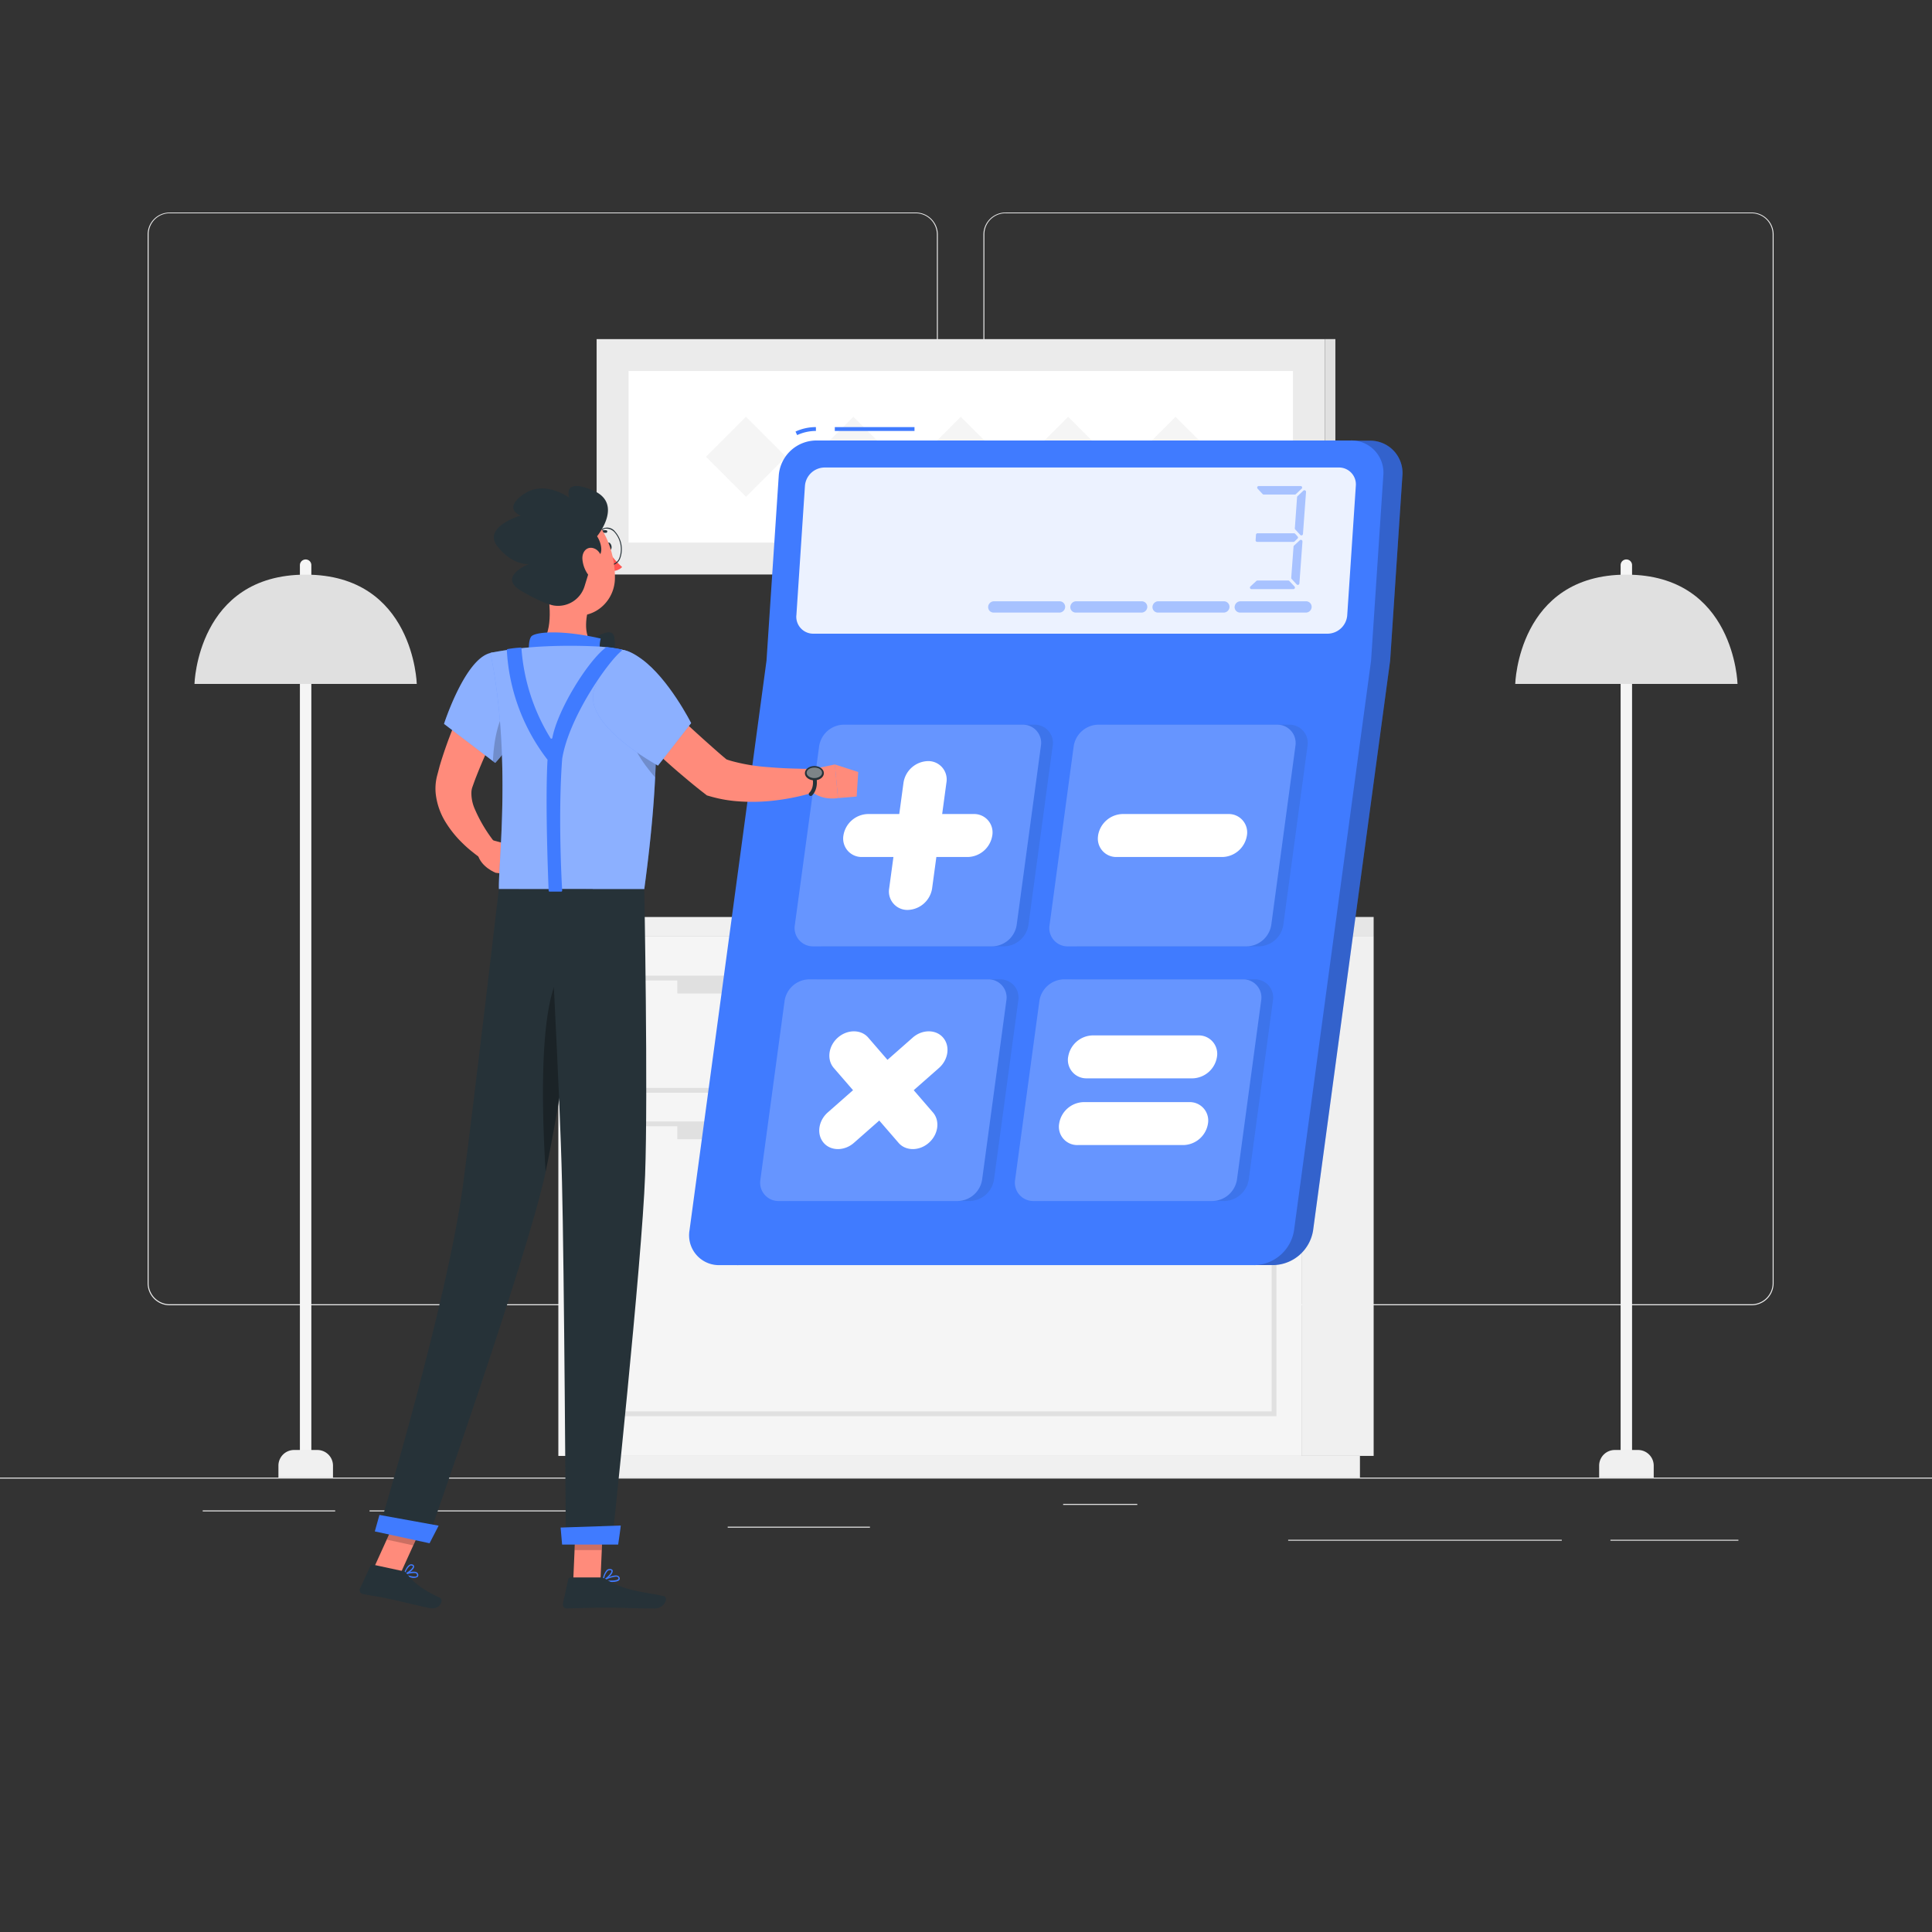 <svg xmlns="http://www.w3.org/2000/svg" width="53" height="53" fill="none"><rect width="100%" height="100%" fill="#333333" stroke="none"/><path fill="#EBEBEB" d="M53 40.534H0v.027h53v-.027ZM47.69 42.24h-3.511v.026h3.51v-.026ZM42.844 42.24h-7.506v.026h7.506v-.026ZM31.199 41.256h-2.034v.027h2.034v-.027ZM9.195 41.434H5.561v.027h3.634v-.027ZM16.748 41.434h-6.61v.027h6.61v-.027ZM23.865 41.882h-3.902v.026h3.902v-.026ZM25.122 35.807H4.654a.605.605 0 0 1-.604-.605V6.43a.605.605 0 0 1 .604-.6h20.468a.606.606 0 0 1 .605.605v28.767a.605.605 0 0 1-.605.605ZM4.654 5.85a.579.579 0 0 0-.577.579v28.772a.579.579 0 0 0 .577.578h20.468a.58.58 0 0 0 .579-.578V6.43a.58.58 0 0 0-.579-.579H4.654ZM48.05 35.807H27.583a.606.606 0 0 1-.605-.605V6.43a.606.606 0 0 1 .605-.6h20.469a.605.605 0 0 1 .603.6v28.772a.606.606 0 0 1-.603.605ZM27.583 5.85a.58.58 0 0 0-.579.579v28.772a.58.58 0 0 0 .58.578H48.05a.58.58 0 0 0 .579-.578V6.43a.58.58 0 0 0-.58-.579H27.583Z"/><path fill="#F0F0F0" d="M35.72 39.939h1.963V25.674h-1.962V39.94Z"/><path fill="#F0F0F0" d="M15.693 40.533h21.614v-.594H15.693v.594Z"/><path fill="#F5F5F5" d="M35.72 25.675H15.317V39.94H35.72V25.675Z"/><path fill="#E6E6E6" d="M35.72 25.675h1.963v-.52h-1.962v.52Z"/><path fill="#F0F0F0" d="M35.72 25.156H15.317v.52H35.72v-.52Z"/><path fill="#E0E0E0" d="M35.016 29.977H16.022v-3.212h18.994v3.212Zm-18.863-.133h18.732v-2.946H16.153v2.946ZM35.016 38.849H16.022v-8.085h18.994v8.085Zm-18.863-.131h18.732v-7.822H16.153v7.822Z"/><path fill="#E0E0E0" d="M18.58 27.254h13.877v-.422H18.581v.422ZM18.58 31.252h13.877v-.422H18.581v.422Z"/><path fill="#F5F5F5" d="M44.615 40.156a.158.158 0 0 1-.157-.158V15.504a.157.157 0 0 1 .314 0v24.494a.158.158 0 0 1-.157.158Z"/><path fill="#F0F0F0" d="M44.3 39.777h.636a.43.43 0 0 1 .43.43v.326h-1.497v-.326a.43.43 0 0 1 .43-.43Z"/><path fill="#E0E0E0" d="M41.567 18.762s.077-2.998 3.048-2.998c2.972 0 3.05 2.998 3.05 2.998h-6.098Z"/><path fill="#F5F5F5" d="M8.385 40.156a.158.158 0 0 1-.158-.158V15.504a.158.158 0 0 1 .269-.111c.029.03.045.069.045.11v24.495a.158.158 0 0 1-.156.158Z"/><path fill="#F0F0F0" d="M8.069 39.777h.636a.43.43 0 0 1 .43.43v.326H7.638v-.326a.43.43 0 0 1 .43-.43Z"/><path fill="#E0E0E0" d="M5.335 18.762s.077-2.998 3.05-2.998c2.972 0 3.048 2.998 3.048 2.998H5.335ZM30.321 24.931h-7.54v.225h7.54v-.225ZM30.321 24.931h-7.54l.725-4.317h7.54l-.725 4.317Z"/><path fill="#EBEBEB" d="M30.181 24.931h-7.54l.725-4.317h7.54l-.725 4.317Z"/><path fill="#FAFAFA" d="m22.927 24.592.617-3.67a.095.095 0 0 1 .095-.081h6.89a.096.096 0 0 1 .096.112l-.617 3.671a.097.097 0 0 1-.096.082h-6.89a.096.096 0 0 1-.095-.114Z"/><path fill="#F0F0F0" d="M28.615 24.931h-7.541v.225h7.54v-.225Z"/><path fill="#EBEBEB" d="M36.346 9.303H16.367v6.457h19.98V9.303Z"/><path fill="#E0E0E0" d="M36.346 15.759h.287V9.302h-.287v6.457Z"/><path fill="#fff" d="M35.47 10.177H17.243v4.708H35.47v-4.708Z"/><path fill="#F5F5F5" d="m27.454 12.53-1.097-1.096-1.098 1.097 1.098 1.097 1.097-1.097ZM24.508 12.53l-1.097-1.096-1.097 1.097 1.097 1.097 1.097-1.097ZM21.562 12.53l-1.097-1.096-1.097 1.097 1.097 1.097 1.097-1.097ZM30.4 12.531l-1.098-1.097-1.097 1.097 1.098 1.098L30.4 12.53ZM33.346 12.531l-1.098-1.097-1.097 1.097 1.097 1.098 1.098-1.098Z"/><path fill="#407BFF" d="M38.472 13.043a.885.885 0 0 0-.893-.954H22.906a1.036 1.036 0 0 0-1.02.954l-.336 5.083-2.113 15.625a.814.814 0 0 0 .826.954h14.675a1.128 1.128 0 0 0 1.084-.954l2.113-15.625.337-5.083Z"/><path fill="#000" d="M38.472 13.043a.885.885 0 0 0-.893-.954H22.906a1.036 1.036 0 0 0-1.02.954l-.336 5.083-2.113 15.625a.814.814 0 0 0 .826.954h14.675a1.128 1.128 0 0 0 1.084-.954l2.113-15.625.337-5.083Z" opacity=".2"/><path fill="#407BFF" d="M34.415 34.706H19.74a.818.818 0 0 1-.825-.954l2.112-15.626h16.585l-2.113 15.625a1.128 1.128 0 0 1-1.084.956ZM25.087 11.716h-2.186v.106h2.186v-.106ZM21.868 11.935l-.045-.096a1.34 1.34 0 0 1 .56-.123v.106a1.23 1.23 0 0 0-.515.114ZM37.058 12.084H22.383a1.037 1.037 0 0 0-1.019.954l-.337 5.088h16.585l.336-5.083a.882.882 0 0 0-.89-.96Z"/><path fill="#fff" d="m21.847 16.881.235-3.554a.546.546 0 0 1 .536-.502h14.106a.463.463 0 0 1 .47.502l-.236 3.554a.547.547 0 0 1-.536.503H22.316a.465.465 0 0 1-.47-.503Z" opacity=".9"/><g fill="#407BFF" opacity=".4"><path d="m35.707 13.407-.16.15a.041.041 0 0 1-.03.01h-.848a.041.041 0 0 1-.032-.014l-.137-.147a.043.043 0 0 1 .032-.073h1.148a.042.042 0 0 1 .027.074ZM35.483 16.162h-1.148a.043.043 0 0 1-.03-.076l.159-.148a.046.046 0 0 1 .03-.012h.848a.04.04 0 0 1 .031.015l.14.149a.044.044 0 0 1 .007.045.043.043 0 0 1-.038.027ZM35.594 14.776l-.082.078a.045.045 0 0 1-.03.011h-.995a.044.044 0 0 1-.031-.014.043.043 0 0 1-.011-.032l.01-.15a.043.043 0 0 1 .044-.04h.998l.018.003.014.01.068.074a.043.043 0 0 1 .011.03.042.042 0 0 1-.014.03ZM35.73 14.858l-.084 1.148a.043.043 0 0 1-.03.037.044.044 0 0 1-.046-.012l-.136-.148a.044.044 0 0 1-.012-.033l.063-.853a.04.04 0 0 1 .013-.029l.16-.148a.044.044 0 0 1 .049-.006.043.043 0 0 1 .022.044ZM35.828 13.496l-.084 1.15a.043.043 0 0 1-.054.04.043.043 0 0 1-.021-.013l-.138-.149a.045.045 0 0 1-.01-.032l.061-.853a.045.045 0 0 1 .014-.029l.159-.15a.043.043 0 0 1 .048-.007.043.043 0 0 1 .025.043Z"/></g><path fill="#407BFF" d="M33.87 16.642a.161.161 0 0 1 .156-.147h1.802a.152.152 0 0 1 .145.101c.007.02.01.04.009.062a.16.16 0 0 1-.158.147h-1.798a.151.151 0 0 1-.157-.163ZM31.616 16.642a.161.161 0 0 1 .157-.147h1.802a.152.152 0 0 1 .153.163.161.161 0 0 1-.158.147h-1.802a.15.15 0 0 1-.152-.163ZM29.362 16.642a.161.161 0 0 1 .157-.147h1.802a.152.152 0 0 1 .152.163.16.16 0 0 1-.157.147h-1.802a.15.15 0 0 1-.152-.163ZM27.108 16.642a.161.161 0 0 1 .157-.147h1.802a.152.152 0 0 1 .153.163.16.16 0 0 1-.158.147H27.26a.15.15 0 0 1-.152-.163Z" opacity=".4"/><path fill="#263238" d="m22.132 25.373.663-4.905a.694.694 0 0 1 .668-.588h4.905a.5.5 0 0 1 .509.588l-.664 4.905a.693.693 0 0 1-.667.588h-4.905a.504.504 0 0 1-.51-.588ZM29.12 25.373l.666-4.905a.695.695 0 0 1 .668-.588h4.904a.503.503 0 0 1 .51.588l-.663 4.905a.695.695 0 0 1-.668.588h-4.91a.5.5 0 0 1-.508-.588ZM21.187 32.36l.664-4.906a.695.695 0 0 1 .668-.588h4.904a.5.5 0 0 1 .51.588l-.665 4.906a.694.694 0 0 1-.666.587h-4.906a.502.502 0 0 1-.509-.586ZM28.175 32.36l.662-4.906a.695.695 0 0 1 .668-.588h4.905a.5.5 0 0 1 .509.588l-.663 4.906a.696.696 0 0 1-.668.587h-4.905a.502.502 0 0 1-.508-.586Z" opacity=".1"/><path fill="#407BFF" d="m21.805 25.373.667-4.905a.694.694 0 0 1 .668-.588h4.904a.5.5 0 0 1 .51.588l-.664 4.905a.693.693 0 0 1-.667.588h-4.909a.504.504 0 0 1-.509-.588Z"/><path fill="#fff" d="m21.805 25.373.667-4.905a.694.694 0 0 1 .668-.588h4.904a.5.5 0 0 1 .51.588l-.664 4.905a.693.693 0 0 1-.667.588h-4.909a.504.504 0 0 1-.509-.588Z" opacity=".2"/><path fill="#407BFF" d="m28.793 25.373.662-4.905a.695.695 0 0 1 .668-.588h4.905a.503.503 0 0 1 .508.588l-.662 4.905a.696.696 0 0 1-.668.588H29.3a.501.501 0 0 1-.507-.588Z"/><path fill="#fff" d="m28.793 25.373.662-4.905a.695.695 0 0 1 .668-.588h4.905a.503.503 0 0 1 .508.588l-.662 4.905a.696.696 0 0 1-.668.588H29.3a.501.501 0 0 1-.507-.588Z" opacity=".2"/><path fill="#407BFF" d="m20.86 32.36.664-4.906a.695.695 0 0 1 .668-.588h4.905a.5.5 0 0 1 .509.588l-.664 4.906a.692.692 0 0 1-.667.587H21.37a.502.502 0 0 1-.51-.586Z"/><path fill="#fff" d="m20.86 32.36.664-4.906a.695.695 0 0 1 .668-.588h4.905a.5.5 0 0 1 .509.588l-.664 4.906a.692.692 0 0 1-.667.587H21.37a.502.502 0 0 1-.51-.586Z" opacity=".2"/><path fill="#407BFF" d="m27.848 32.36.666-4.906a.696.696 0 0 1 .668-.588h4.904a.5.5 0 0 1 .51.588l-.663 4.906a.696.696 0 0 1-.668.587h-4.909a.502.502 0 0 1-.508-.586Z"/><path fill="#fff" d="m27.848 32.36.666-4.906a.696.696 0 0 1 .668-.588h4.904a.5.5 0 0 1 .51.588l-.663 4.906a.696.696 0 0 1-.668.587h-4.909a.502.502 0 0 1-.508-.586Z" opacity=".2"/><path fill="#fff" d="M24.902 24.962a.506.506 0 0 1-.51-.588l.394-2.905a.698.698 0 0 1 .668-.59.504.504 0 0 1 .509.59l-.393 2.905a.697.697 0 0 1-.668.588Z"/><path fill="#fff" d="M23.137 22.921a.699.699 0 0 1 .668-.59h2.907a.504.504 0 0 1 .509.59.698.698 0 0 1-.668.589h-2.904a.506.506 0 0 1-.512-.589ZM22.595 31.35c-.198-.229-.147-.603.112-.832l2.332-2.054c.26-.229.636-.229.832 0 .199.229.148.604-.112.833l-2.332 2.053c-.26.23-.637.23-.832 0Z"/><path fill="#fff" d="M22.985 28.464c.26-.229.636-.229.833 0l1.776 2.054c.198.23.147.603-.113.832-.26.23-.636.23-.832 0l-1.776-2.053c-.199-.229-.148-.604.112-.833ZM30.123 22.921a.699.699 0 0 1 .669-.59h2.904a.504.504 0 0 1 .51.59.698.698 0 0 1-.669.589h-2.903a.504.504 0 0 1-.51-.589ZM29.303 28.992a.697.697 0 0 1 .668-.588h2.905a.505.505 0 0 1 .509.588.697.697 0 0 1-.668.59h-2.905a.506.506 0 0 1-.51-.59ZM29.056 30.823a.697.697 0 0 1 .668-.589h2.904a.505.505 0 0 1 .51.589.698.698 0 0 1-.67.589h-2.904a.502.502 0 0 1-.508-.59Z"/><path fill="#FF8B7B" d="M14.136 19.048c-.19.354-.387.736-.566 1.109-.179.373-.352.754-.5 1.134-.04.096-.071.191-.106.286a.496.496 0 0 0-.032.153c-.004.15.024.3.082.439.151.357.353.69.599.99l-.362.424a3.122 3.122 0 0 1-.29-.212 3.08 3.08 0 0 1-.266-.234 2.955 2.955 0 0 1-.466-.575 1.879 1.879 0 0 1-.277-.797 1.417 1.417 0 0 1 .039-.486c.03-.107.057-.223.09-.332a11.684 11.684 0 0 1 .757-1.878c.104-.2.202-.393.325-.596l.973.575Z"/><path fill="#FF8B7B" d="m13.462 23.037.53.14-.394.766s-.395-.15-.492-.497l.356-.41ZM14.723 23.418l-.475.602-.65-.077.395-.766.73.241Z"/><path fill="#263238" d="M16.636 15.005c.011.06.053.1.09.093.039-.007.061-.062.049-.12-.013-.059-.053-.106-.092-.094-.038.013-.06.062-.047.121Z"/><path fill="#FF5652" d="M16.683 15.107c.107.166.236.317.384.448a.349.349 0 0 1-.271.106l-.113-.554Z"/><path fill="#263238" d="M16.763 15.508c-.173 0-.345-.189-.397-.448a.676.676 0 0 1 .025-.379.273.273 0 0 1 .482-.099.728.728 0 0 1 .146.72.301.301 0 0 1-.212.202.23.23 0 0 1-.044.004Zm-.115-1.006a.2.2 0 0 0-.042 0 .274.274 0 0 0-.19.184.654.654 0 0 0-.024.365c.054.268.238.458.412.424a.271.271 0 0 0 .191-.184.701.701 0 0 0-.14-.692.296.296 0 0 0-.207-.097Z"/><path fill="#FF8B7B" d="m22.222 21.115.68-.144.087.922s-.587.113-.868-.352l.1-.426Z"/><path fill="#FF8B7B" d="m23.544 21.178-.044.673-.51.042-.089-.922.643.207Z"/><path fill="#263238" d="M16.353 14.722a.034.034 0 0 1-.032-.02.034.034 0 0 1 .008-.039.351.351 0 0 1 .3-.117.034.034 0 0 1 .024.014.034.034 0 0 1 .006.027.038.038 0 0 1-.041.03.276.276 0 0 0-.237.094.04.04 0 0 1-.013.009.04.04 0 0 1-.015.002Z"/><path fill="#FF8B7B" d="M14.999 16.078c.106.546.172 1.302-.212 1.665 0 0 .148.554 1.166.554 1.115 0 .536-.486.536-.486-.463-.144-.459-.67-.353-1.095L15 16.078Z"/><path fill="#263238" d="M16.144 17.61c.25-.18.62-.39.697-.17.047.133.066.78-.192.732-.38-.072-.505-.561-.505-.561Z"/><path fill="#407BFF" d="M14.58 18.108c-.1-.14-.095-.584.01-.663.172-.126.903-.155 1.889.072-.106.43.122.656.122.656l-2.02-.065ZM11.267 43.273a.24.24 0 0 0 .185-.01.07.07 0 0 0 .017-.082.078.078 0 0 0-.044-.052c-.106-.049-.333.046-.343.05a.017.017 0 0 0-.01.016c0 .003 0 .007.002.01a.018.018 0 0 0 .007.007c.06.026.122.047.186.061Zm.122-.12.02.008a.047.047 0 0 1 .027.03c.01.031 0 .042-.006.045-.04.034-.19 0-.294-.039a.581.581 0 0 1 .253-.043Z"/><path fill="#407BFF" d="M11.085 43.213h.009c.085-.025.265-.154.267-.237a.059.059 0 0 0-.046-.058.094.094 0 0 0-.078.007c-.1.05-.162.256-.164.266v.007c0 .002 0 .005.002.007a.016.016 0 0 0 .004.005.018.018 0 0 0 .006.003Zm.212-.264h.008c.022.008.022.018.022.023 0 .05-.12.151-.212.191a.425.425 0 0 1 .136-.212.06.06 0 0 1 .045-.002h.002ZM16.771 43.398c.097 0 .189-.013.22-.056a.07.07 0 0 0 0-.077.088.088 0 0 0-.056-.041c-.124-.034-.385.114-.396.12a.019.019 0 0 0-.01.018c.001.004.003.007.006.01a.018.018 0 0 0 .01.005c.074.014.15.021.226.021Zm.12-.145a.16.16 0 0 1 .033 0 .058.058 0 0 1 .035.025c.013.022.007.032 0 .039-.035.049-.224.05-.361.03.09-.05.19-.082.292-.094Z"/><path fill="#407BFF" d="M16.547 43.377h.007c.09-.04.268-.201.254-.286 0-.02-.017-.044-.065-.049a.13.13 0 0 0-.099.03.511.511 0 0 0-.114.294c0 .003.002.005.003.007a.018.018 0 0 0 .014.005Zm.18-.302h.011c.032 0 .034.015.035.02.009.05-.113.177-.204.233a.41.41 0 0 1 .099-.23.088.088 0 0 1 .06-.023Z"/><path fill="#FF8B7B" d="M15.726 43.36h.746l.075-1.727H15.8l-.074 1.727ZM10.255 43.015l.728.158.732-1.608-.73-.158-.73 1.608Z"/><path fill="#263238" d="m11.053 43.1-.819-.177a.066.066 0 0 0-.073.036l-.284.617a.106.106 0 0 0 .079.152c.287.056.43.07.79.148.22.048.721.17 1.026.236.306.066.412-.228.293-.282-.53-.245-.759-.46-.903-.66a.181.181 0 0 0-.11-.07ZM16.467 43.273h-.814a.065.065 0 0 0-.064.051l-.147.666a.107.107 0 0 0 .02.093.106.106 0 0 0 .086.04c.294-.005.719-.022 1.088-.022.431 0 .804.024 1.31.024.306 0 .392-.31.264-.339-.584-.127-1.06-.14-1.564-.451a.347.347 0 0 0-.179-.062Z"/><path fill="#407BFF" d="M13.454 17.914c-.699.16-1.273 1.944-1.273 1.944l1.404 1.07a3.06 3.06 0 0 0 .742-1.378c.24-.938-.159-1.801-.873-1.636Z"/><path fill="#fff" d="M13.454 17.914c-.699.16-1.273 1.944-1.273 1.944l1.404 1.07a3.06 3.06 0 0 0 .742-1.378c.24-.938-.159-1.801-.873-1.636Z" opacity=".4"/><path fill="#FF8B7B" d="m17.644 18.762 1.177 1.083c.196.18.392.36.59.536.197.175.394.352.584.504l-.165-.088c.092.034.187.067.288.093a5.176 5.176 0 0 0 .977.156c.228.02.461.032.695.038.235.007.477.012.707.013l.106.55a6.272 6.272 0 0 1-1.507.329c-.264.023-.53.027-.794.01a3.727 3.727 0 0 1-.83-.143l-.08-.023-.083-.065c-.233-.179-.44-.354-.648-.53-.208-.176-.409-.358-.61-.54a53.2 53.2 0 0 1-1.188-1.103l.78-.82Z"/><path fill="#000" d="M14.052 19.224c-.38.375-.503 1.06-.53 1.654l.063.047a3.065 3.065 0 0 0 .778-1.544l-.31-.157Z" opacity=".2"/><path fill="#407BFF" d="M17.87 18.656c.152.806.248 2.46-.196 5.736h-3.987c-.028-.612.357-3.6-.233-6.483.44-.085.887-.141 1.335-.169a14.809 14.809 0 0 1 1.696 0c.187.017.37.045.53.073a1.06 1.06 0 0 1 .854.843Z"/><path fill="#fff" d="M17.87 18.656c.152.806.248 2.46-.196 5.736h-3.987c-.028-.612.357-3.6-.233-6.483.44-.085.887-.141 1.335-.169a14.809 14.809 0 0 1 1.696 0c.187.017.37.045.53.073a1.06 1.06 0 0 1 .854.843Z" opacity=".4"/><path fill="#000" d="m17.259 19.85.72-.172c.023.436.025.977-.008 1.646-.331-.377-.755-.967-.712-1.474ZM16.547 41.633l-.039.89h-.746l.038-.89h.747ZM10.986 41.407l.73.158-.38.829-.728-.158.378-.83Z" opacity=".2"/><path fill="#FF8B7B" d="M14.644 15.28c.192.715.268 1.144.71 1.44.663.448 1.483-.065 1.514-.823.023-.682-.294-1.736-1.06-1.88a1.01 1.01 0 0 0-1.164 1.264Z"/><path fill="#263238" d="M16.266 15.335c.335-.048.238-.435.113-.624 0 0 .742-.896-.113-1.258-.856-.361-.649.203-.649.203s-.671-.504-1.254-.097c-.583.408-.08.584-.08.584s-1.06.311-.635.848c.424.536.861.482.861.482s-.878.346-.212.735c.667.39.917.406.917.406a.76.76 0 0 0 .823-.535l.229-.744Z"/><path fill="#FF8B7B" d="M15.977 15.337a.838.838 0 0 0 .212.495c.163.18.332.067.362-.15.025-.197-.028-.53-.227-.626-.2-.095-.36.06-.347.281Z"/><path fill="#263238" d="M16.26 24.395s-.848 5.697-1.31 7.832c-.51 2.337-3.237 10.07-3.237 10.07l-1.334-.29s1.908-6.302 2.332-9.57c.328-2.51.974-8.044.974-8.044l2.575.002Z"/><path fill="#407BFF" d="m12.033 41.853-.249.483-1.502-.325.127-.452 1.624.294Z"/><path fill="#000" d="M15.725 26.425c-.978.192-.874 3.84-.757 5.717.282-1.327.696-3.88.978-5.69a.334.334 0 0 0-.22-.027Z" opacity=".3"/><path fill="#263238" d="M17.674 24.395s.106 5.574.023 7.844c-.085 2.365-.91 10.108-.91 10.108h-1.264s-.046-7.606-.106-9.928c-.058-2.527-.365-8.024-.365-8.024h2.622Z"/><path fill="#407BFF" d="M17.029 41.849c.006 0-.071.523-.071.523H15.42l-.041-.467 1.649-.056ZM16.307 18.904c-.358.964 1.743 2.099 1.743 2.099l.91-1.166s-.608-1.207-1.352-1.752c-.92-.676-1.03.085-1.301.819Z"/><path fill="#fff" d="M16.307 18.904c-.358.964 1.743 2.099 1.743 2.099l.91-1.166s-.608-1.207-1.352-1.752c-.92-.676-1.03.085-1.301.819Z" opacity=".4"/><path fill="#263238" d="M22.34 21.407c.145 0 .261-.088.261-.197 0-.108-.116-.196-.26-.196-.144 0-.261.088-.261.197 0 .108.117.196.26.196Z"/><path fill="#263238" d="M22.24 21.836a.053.053 0 0 1-.041-.02.053.053 0 0 1 .006-.073c.006-.006.142-.13.084-.418a.052.052 0 0 1 .007-.04.053.053 0 0 1 .055-.022.053.053 0 0 1 .041.042c.073.353-.11.512-.118.518a.054.054 0 0 1-.034.013Z"/><path fill="#fff" d="M22.552 21.2c0 .08-.094.145-.212.145-.117 0-.212-.064-.212-.145 0-.08.095-.144.212-.144.118 0 .212.06.212.144Z" opacity=".4"/><path fill="#407BFF" d="M16.636 17.752c-.488.349-1.333 1.696-1.484 2.492a.027.027 0 0 1-.022.02c-.005.002-.01.001-.015-.001a.027.027 0 0 1-.012-.01 5.433 5.433 0 0 1-.799-2.476.024.024 0 0 0-.006-.008.025.025 0 0 0-.01-.005 3.24 3.24 0 0 0-.364.042.027.027 0 0 0-.014.01.027.027 0 0 0-.006.016 5.383 5.383 0 0 0 1.115 3.008.02.02 0 0 1 0 .017c-.065 1.192.021 3.324.032 3.577 0 .007.003.013.008.018a.026.026 0 0 0 .019.007h.318a.027.027 0 0 0 .019-.008.027.027 0 0 0 .007-.02c-.015-.243-.115-2.095 0-3.614.18-1.13 1.25-2.657 1.627-2.96a.025.025 0 0 0 .009-.011.025.025 0 0 0-.007-.028.025.025 0 0 0-.014-.006 3.939 3.939 0 0 0-.384-.061.026.026 0 0 0-.017 0Z"/></svg>